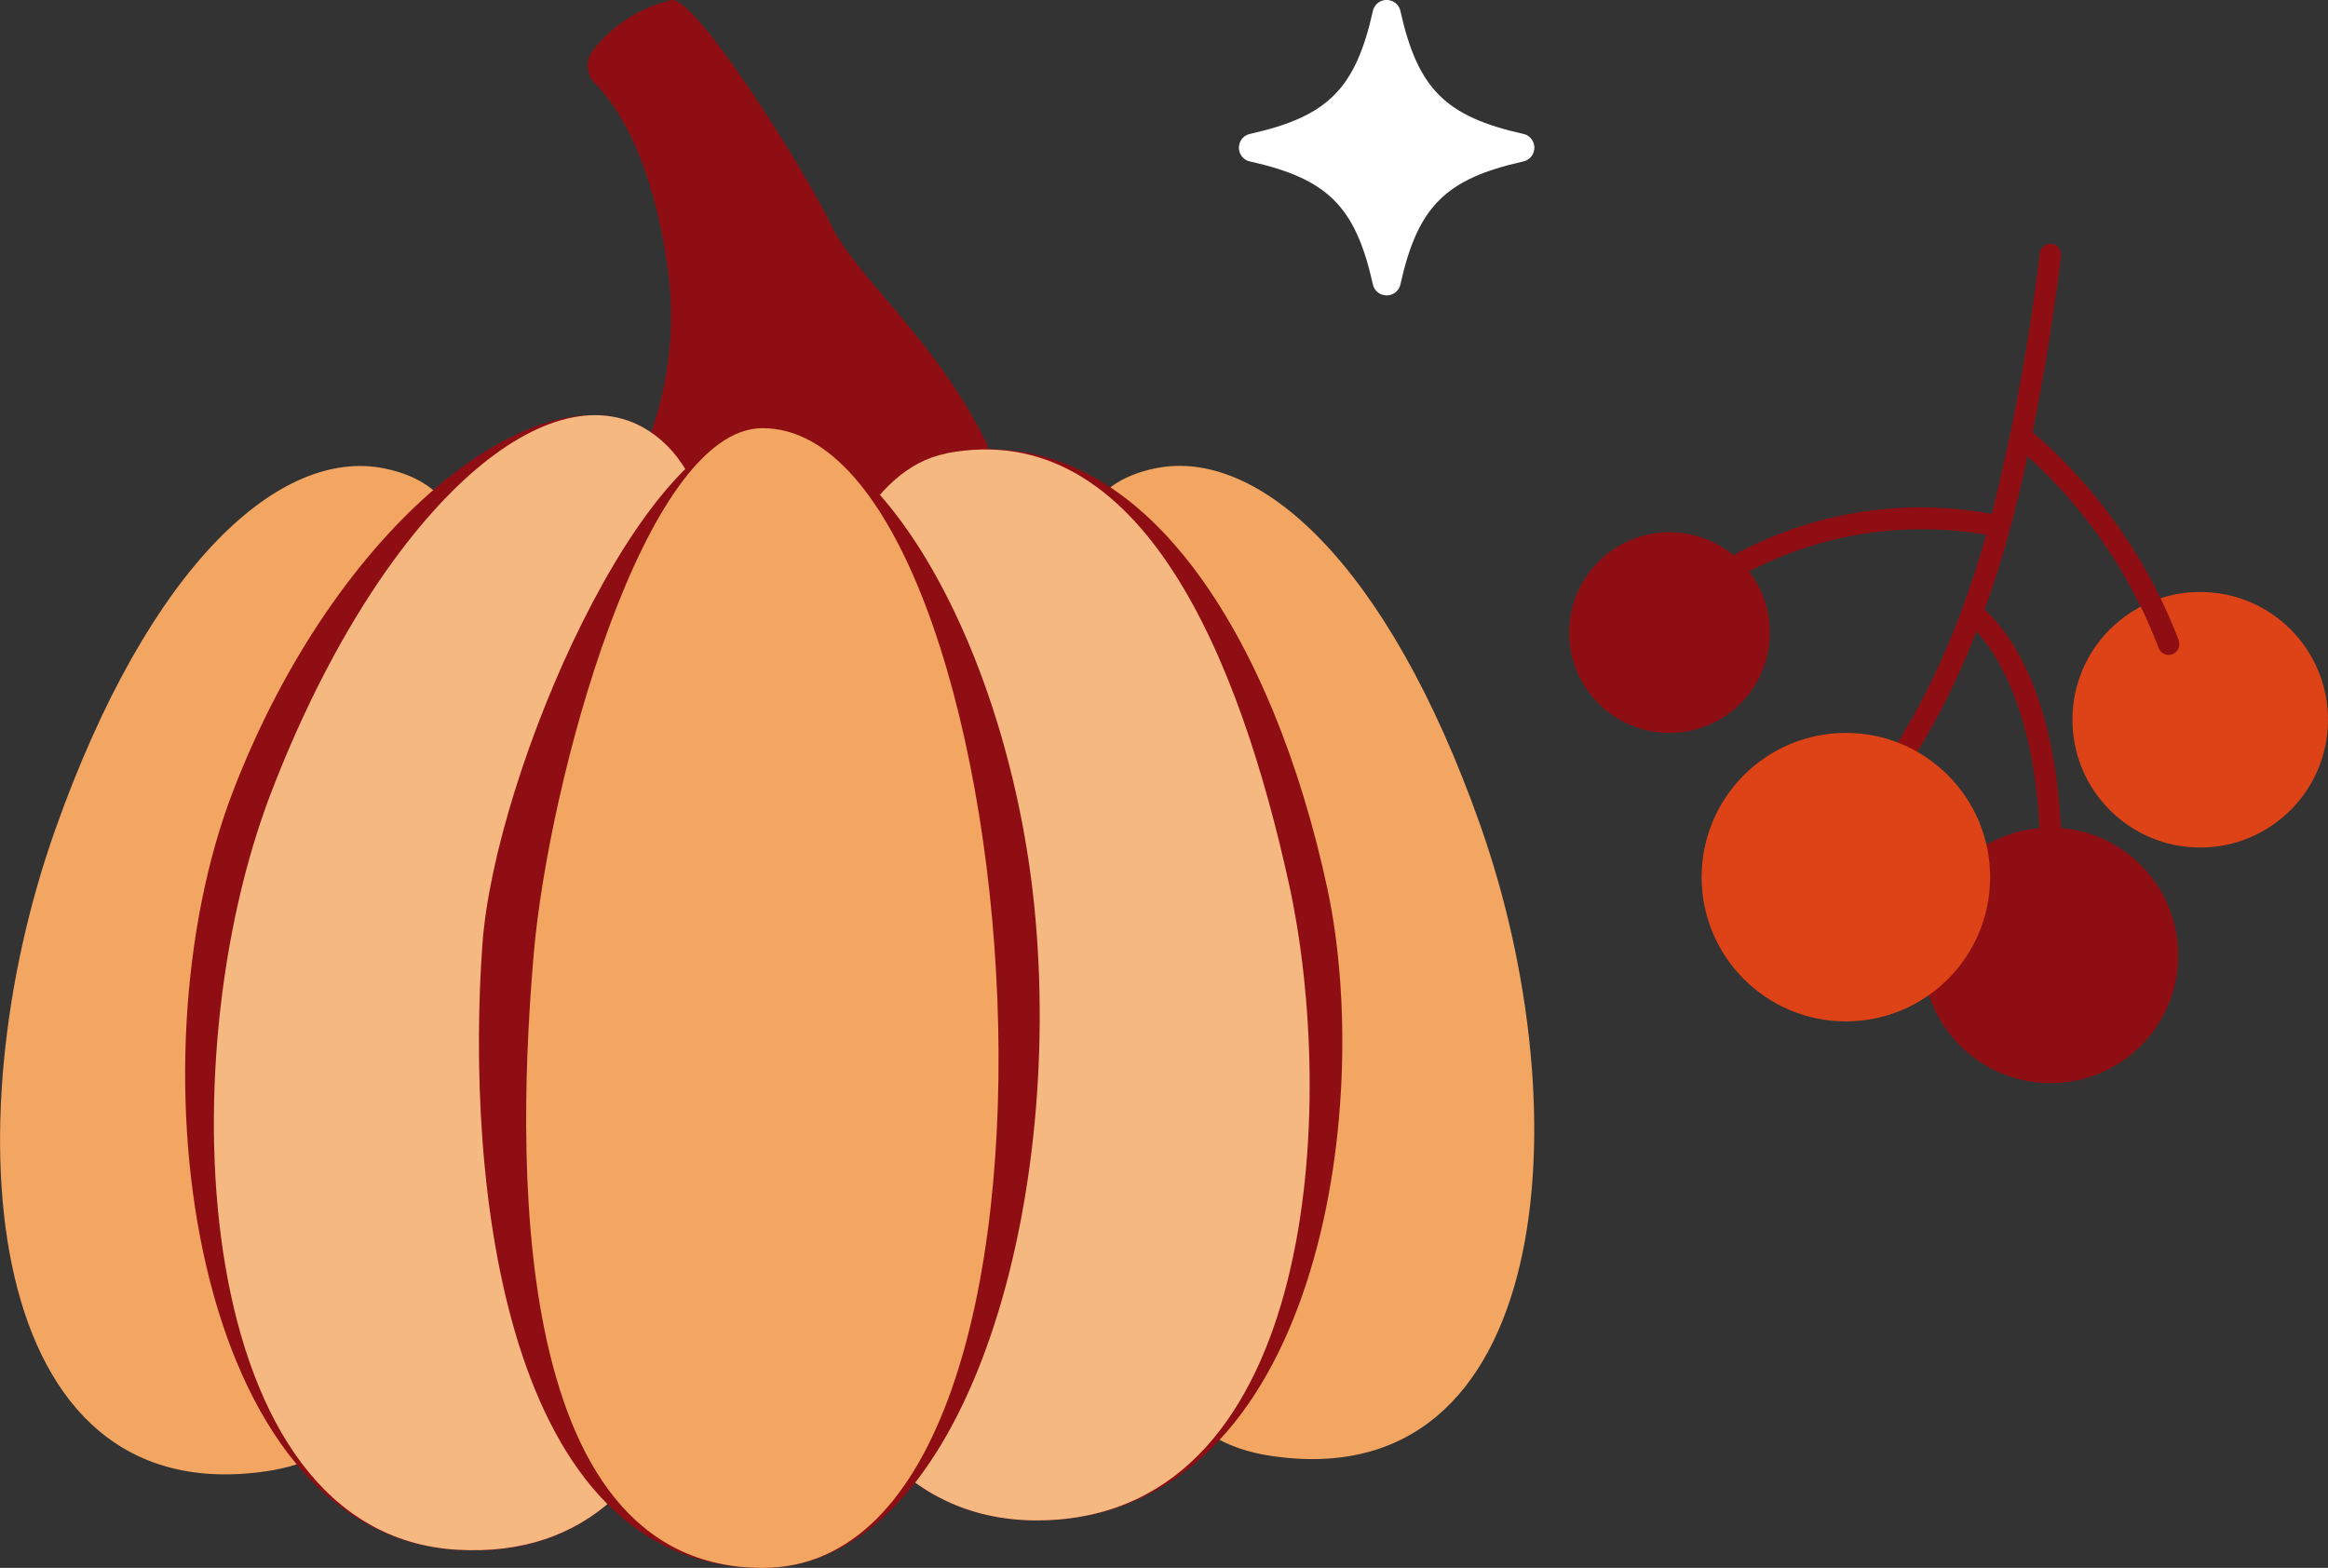 <?xml version="1.0" encoding="UTF-8"?><svg id="Layer_2" xmlns="http://www.w3.org/2000/svg" viewBox="0 0 148.48 100.01"><rect x="0" y="0" width="148.48" height="100.01" fill="#333333" stroke="none"/><defs><style>.cls-1{fill:#f5b881;}.cls-2{fill:#fff;}.cls-3{fill:#f2a661;}.cls-4{fill:#8f0e14;}.cls-5{fill:#dd4317;}</style></defs><g id="Layer_4"><g id="Group_2262"><g id="Group_2259"><path id="Path_4666" class="cls-4" d="M41.1,33.87c-.88,0-1.6-.72-1.6-1.6,0-.29,.08-.57,.22-.81,2.58-4.38,3.58-9.52,2.84-14.55-1.04-7.11-3.32-10.3-4.62-11.6-.56-.57-.62-1.46-.13-2.09,1.25-1.61,3.01-2.74,4.99-3.21,1.52-.37,8.63,10.99,10.24,14.4,1.75,3.71,8.88,9.1,11.23,17.45,.23,.85-.27,1.73-1.12,1.96-.14,.04-.28,.06-.42,.06h-21.63Z"/><path id="Path_4667" class="cls-3" d="M24.52,29.88c-6.6-1.35-14.98,6.03-21.01,23.08-6.65,18.79-4.74,43.65,13.57,40.87,14.93-2.26,4.62-26.34,8.24-38.81,3.62-12.47,8.04-23.33-.8-25.14Z"/><path id="Path_4668" class="cls-3" d="M73.7,29.87c6.51-1.33,14.76,5.94,20.7,22.73,6.55,18.51,4.67,42.99-13.37,40.26-14.71-2.23-4.56-25.95-8.12-38.23s-7.92-22.98,.79-24.76Z"/><path id="Path_4669" class="cls-4" d="M60.34,28.93c-9.76,1.9-11.76,26.79-11.76,34.42s.83,34.24,18.15,33.62,20.94-26.25,17.93-40.29c-3.36-15.66-11.74-30.2-24.32-27.76Z"/><path id="Path_4670" class="cls-1" d="M60.34,28.93c-9.76,1.9-11.76,26.79-11.76,34.42s.83,34.24,18.15,33.62,18.57-26.61,15.47-40.64c-3.09-14.03-9.29-29.85-21.87-27.41Z"/><path id="Path_4671" class="cls-4" d="M41.01,27.26c-6.68-3.69-19.53,5.97-26.17,23.27s-2.59,47.32,14.3,48.33,17.7-21.72,15.68-31.77c-2.02-10.05,5.63-34.59-3.82-39.82Z"/><path id="Path_4672" class="cls-1" d="M41.01,27.26c-6.68-3.69-17.09,6.03-23.73,23.33-6.64,17.29-5.03,47.26,11.86,48.26s17.7-21.72,15.68-31.77c-2.02-10.05,5.63-34.59-3.82-39.82Z"/><path id="Path_4673" class="cls-4" d="M48.64,27.31c-7.55,0-17.07,21.91-17.87,32.9-1.08,14.9,1.26,39.8,17.87,39.8,12.42,0,19.12-21.75,17.41-41.34-1.43-16.49-9.61-31.36-17.41-31.36Z"/><path id="Path_4674" class="cls-3" d="M48.64,27.31c-7.55,0-13.63,22.48-14.59,33.45-1.03,11.86-2.02,39.25,14.59,39.25,22.86,0,17.06-72.68,0-72.7Z"/></g><g id="Group_2260"><circle id="Ellipse_31" class="cls-5" cx="140.33" cy="45.91" r="8.15"/><circle id="Ellipse_32" class="cls-4" cx="130.78" cy="60.94" r="8.15"/><path id="Path_4675" class="cls-4" d="M138.97,40.86c-1.96-5.14-5.17-9.71-9.33-13.3,1.22-6.03,1.81-11.19,1.81-11.26,.04-.37-.23-.71-.6-.75-.37-.04-.71,.23-.75,.6h0c-.67,5.6-1.69,11.16-3.06,16.63-6.48-1.2-13.18,.22-18.62,3.95-.31,.22-.38,.64-.17,.95s.64,.38,.95,.17h0c5.12-3.46,11.39-4.8,17.48-3.74-.18,.63-.36,1.25-.55,1.85-3.16,10.06-7.33,14.47-7.37,14.52-.26,.27-.25,.7,.02,.96s.7,.25,.96-.02c.16-.16,3.34-3.52,6.32-11.14,1.38,1.49,4.43,6,4.04,16.53-.01,.37,.28,.69,.65,.7h.03c.37,0,.67-.29,.68-.65,.45-12.19-3.52-16.77-4.88-17.97,.29-.8,.57-1.63,.85-2.51,.27-.85,.52-1.72,.76-2.6h0c.42-1.55,.79-3.13,1.13-4.68,3.71,3.36,6.57,7.54,8.35,12.21,.12,.36,.5,.55,.86,.43s.55-.5,.43-.86h0Z"/><circle id="Ellipse_33" class="cls-4" cx="106.48" cy="40.35" r="6.4"/><circle id="Ellipse_34" class="cls-5" cx="117.73" cy="55.95" r="9.2"/></g><path id="Path_4676" class="cls-2" d="M79.73,8.54c4.96-1.11,6.72-2.87,7.83-7.83,.1-.49,.58-.8,1.07-.69,.35,.07,.62,.34,.69,.69,1.11,4.96,2.87,6.72,7.83,7.83,.49,.1,.8,.58,.69,1.07-.07,.35-.35,.62-.69,.69-4.96,1.11-6.72,2.87-7.83,7.83-.1,.49-.58,.8-1.07,.69-.35-.07-.62-.34-.69-.69-1.11-4.96-2.87-6.72-7.83-7.83-.49-.1-.8-.58-.69-1.07,.07-.35,.35-.62,.69-.69Z"/></g></g></svg>